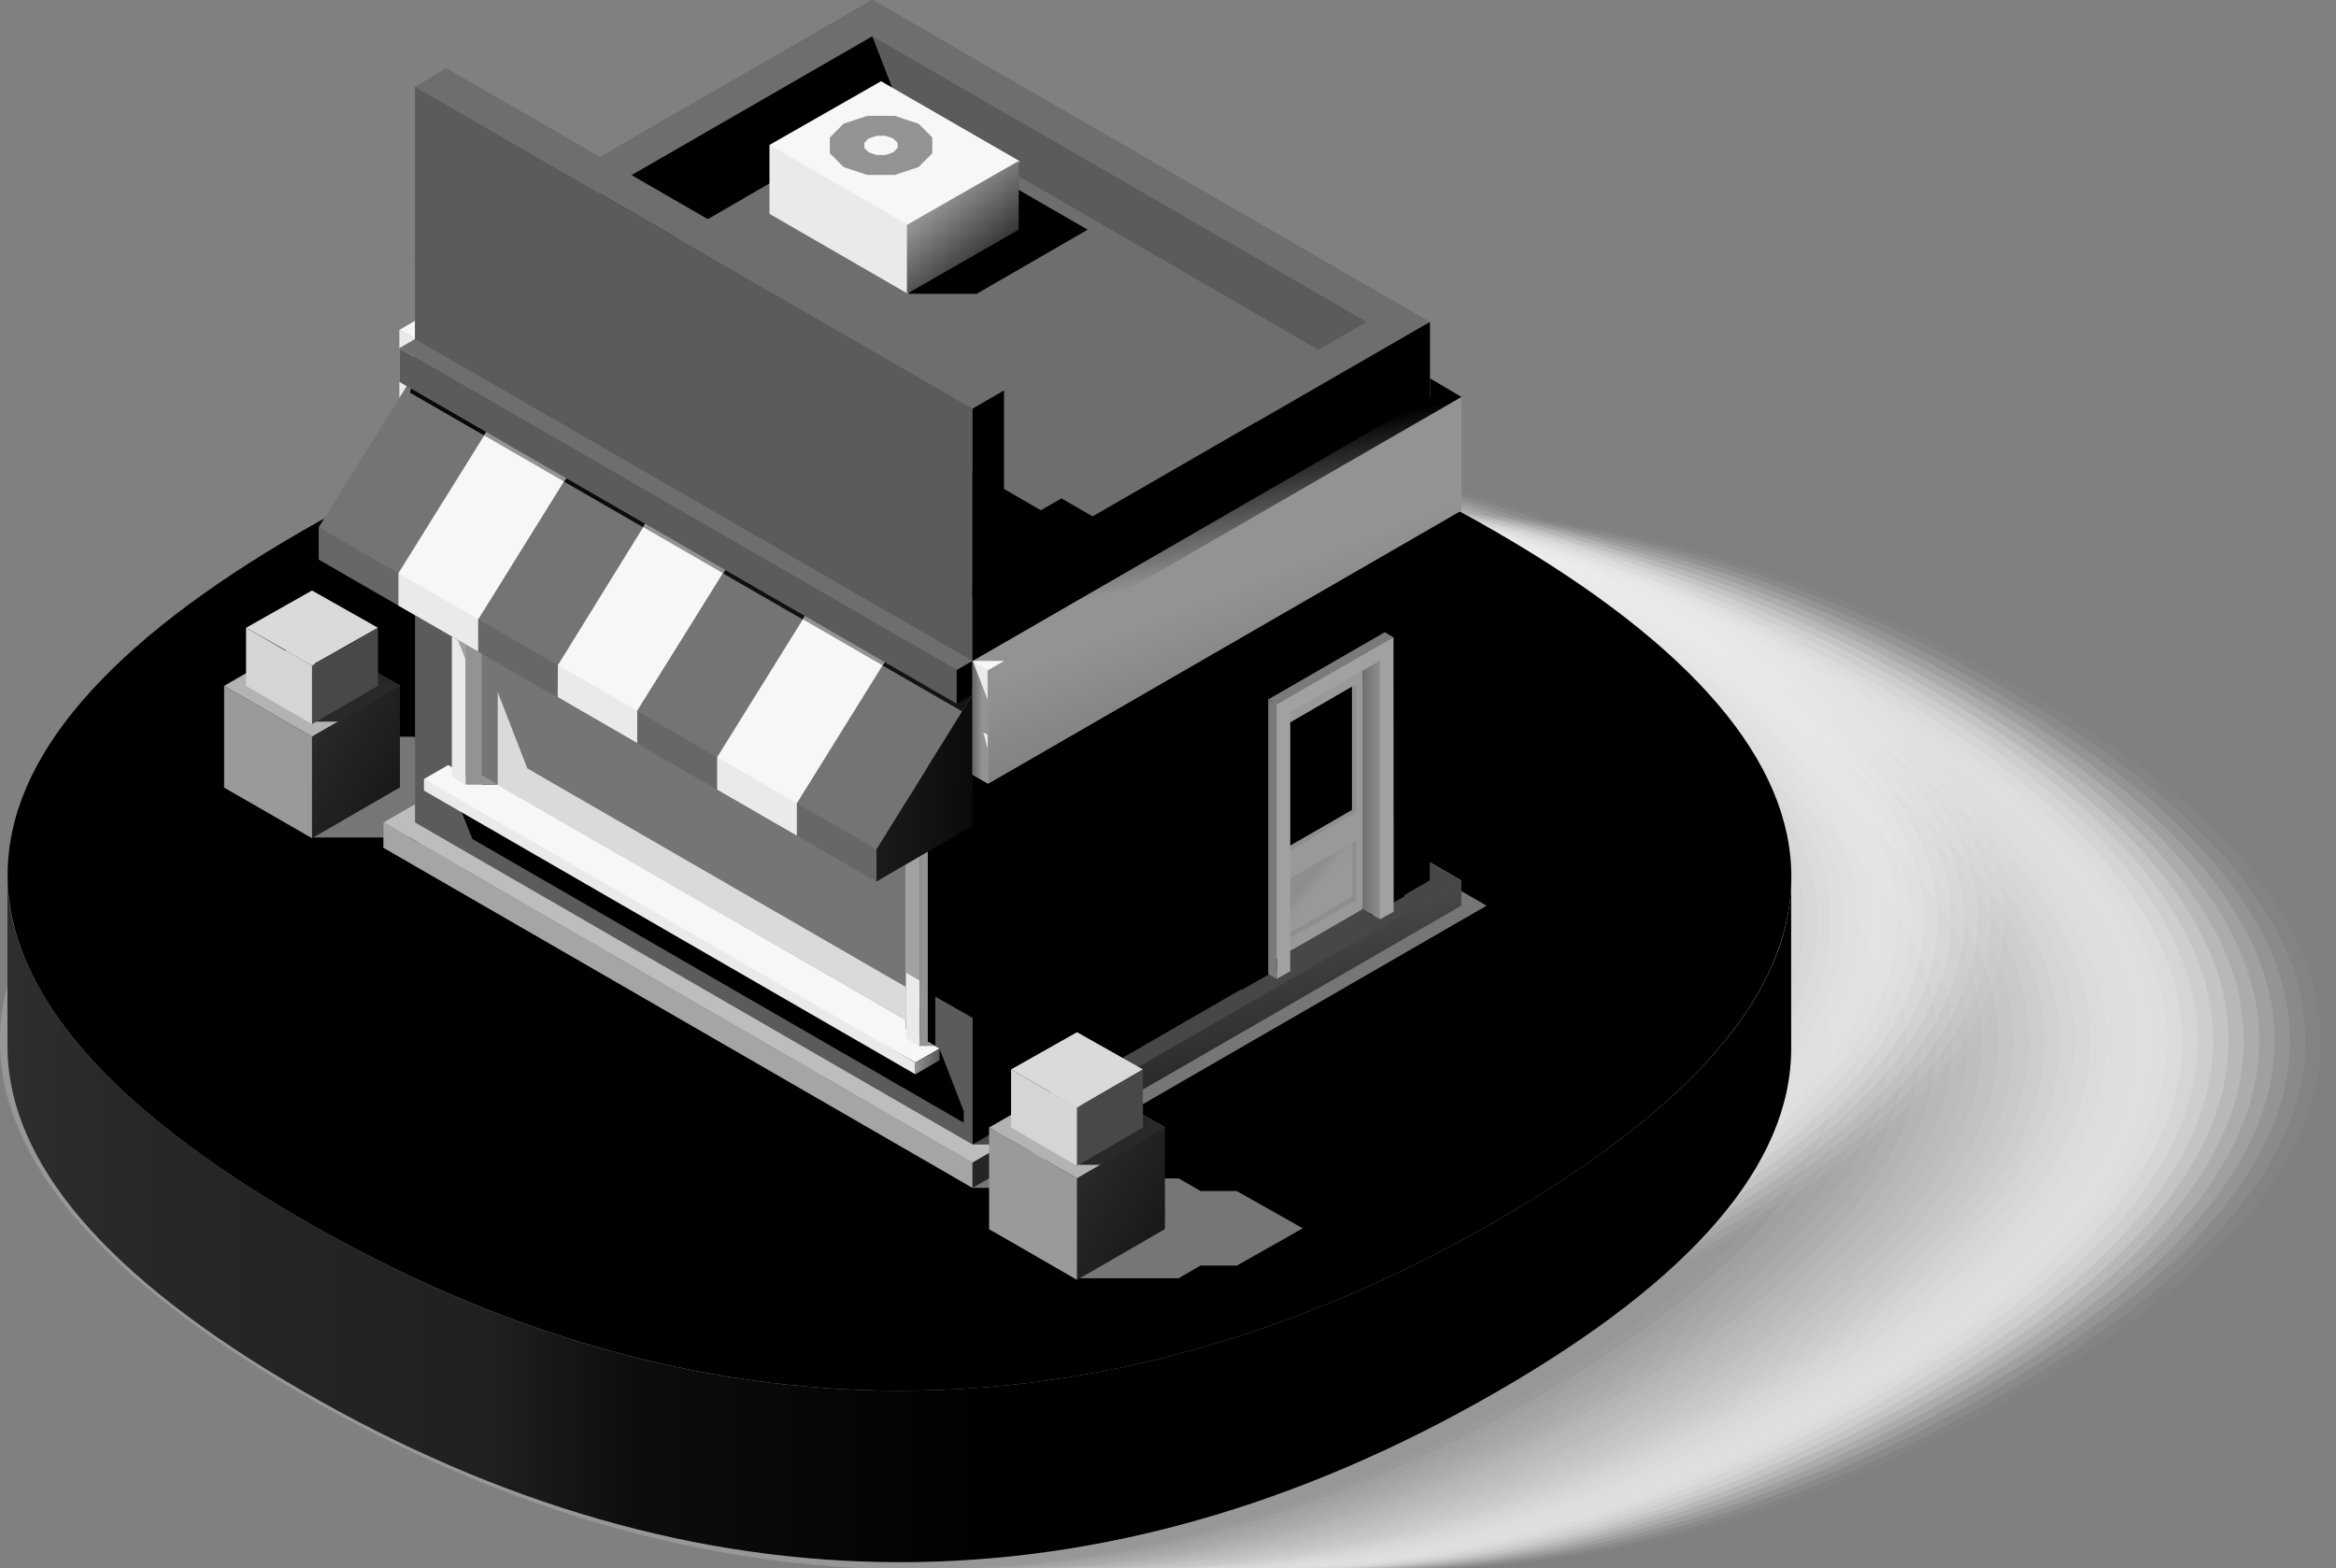 <svg id="Layer_1" data-name="Layer 1" xmlns="http://www.w3.org/2000/svg" xmlns:xlink="http://www.w3.org/1999/xlink" viewBox="0 0 125.41 84.18"><rect x="0" y="0" width="125.41" height="84.18" fill="#808080" stroke="none"/><defs><style>.cls-1{fill:#fff;fill-opacity:0;}.cls-2{fill:#fefefe;opacity:0.03;}.cls-10,.cls-11,.cls-12,.cls-13,.cls-14,.cls-15,.cls-16,.cls-17,.cls-18,.cls-19,.cls-2,.cls-20,.cls-21,.cls-22,.cls-23,.cls-24,.cls-25,.cls-26,.cls-27,.cls-28,.cls-29,.cls-3,.cls-30,.cls-31,.cls-32,.cls-33,.cls-4,.cls-5,.cls-6,.cls-7,.cls-8,.cls-9{isolation:isolate;}.cls-3{fill:#fcfcfc;opacity:0.06;}.cls-4{fill:#fafafa;opacity:0.09;}.cls-5{fill:#f8f8f8;opacity:0.12;}.cls-6{fill:#f5f5f5;opacity:0.15;}.cls-7{fill:#f2f2f2;opacity:0.18;}.cls-8{fill:#efefef;opacity:0.21;}.cls-9{fill:#ededed;opacity:0.24;}.cls-10,.cls-50{fill:#eaeaea;}.cls-10{opacity:0.27;}.cls-11{fill:#e7e7e7;opacity:0.3;}.cls-12{fill:#e4e4e4;opacity:0.33;}.cls-13{fill:#e1e1e1;opacity:0.36;}.cls-14{fill:#dedede;opacity:0.39;}.cls-15{fill:#dcdcdc;opacity:0.42;}.cls-16{fill:#d8d8d8;opacity:0.46;}.cls-17{fill:#d4d4d4;opacity:0.49;}.cls-18{fill:#d1d1d1;opacity:0.51;}.cls-19{fill:#cecece;opacity:0.55;}.cls-20{fill:#cacaca;opacity:0.58;}.cls-21{fill:#c7c7c7;opacity:0.61;}.cls-22{fill:#c4c4c4;opacity:0.64;}.cls-23{fill:#c1c1c1;opacity:0.67;}.cls-24,.cls-45{fill:#bdbdbd;}.cls-24{opacity:0.7;}.cls-25{fill:#bababa;opacity:0.73;}.cls-26{fill:#b7b7b7;opacity:0.76;}.cls-27{fill:#b4b4b4;opacity:0.79;}.cls-28{fill:#aeaeae;opacity:0.82;}.cls-29{fill:#aaa;opacity:0.85;}.cls-30{fill:#a7a7a7;opacity:0.88;}.cls-31{fill:#a4a4a4;opacity:0.91;}.cls-32{fill:#9f9f9f;opacity:0.94;}.cls-33{fill:#9b9b9b;opacity:0.97;}.cls-34{fill:#979797;}.cls-35{fill:#9d9d9d;}.cls-36{fill:url(#linear-gradient);}.cls-37{fill:#767676;}.cls-37,.cls-38,.cls-39,.cls-40,.cls-41,.cls-42,.cls-43,.cls-44,.cls-45,.cls-46,.cls-47,.cls-48,.cls-49,.cls-50,.cls-51,.cls-52,.cls-53,.cls-54,.cls-55,.cls-56,.cls-57,.cls-58,.cls-59,.cls-60,.cls-61,.cls-62,.cls-63,.cls-64,.cls-65,.cls-66,.cls-67,.cls-68,.cls-69,.cls-70,.cls-71,.cls-72,.cls-73,.cls-74,.cls-75,.cls-76,.cls-77,.cls-78,.cls-79,.cls-80,.cls-81{fill-rule:evenodd;}.cls-38{fill:#9a9a9a;}.cls-39{fill:#b3b3b3;}.cls-40{fill:url(#linear-gradient-2);}.cls-41{fill:#dadada;}.cls-42{fill:#d5d5d5;}.cls-43{fill:url(#linear-gradient-3);}.cls-44{fill:url(#linear-gradient-4);}.cls-46{fill:url(#linear-gradient-5);}.cls-47{fill:#6e6e6e;}.cls-48{fill:url(#linear-gradient-6);}.cls-49{fill:#f7f7f7;}.cls-51{fill:#5b5b5b;}.cls-52{fill:url(#linear-gradient-7);}.cls-54{fill:url(#linear-gradient-8);}.cls-55{fill:url(#linear-gradient-9);}.cls-56{fill:url(#linear-gradient-10);}.cls-57{fill:#939393;}.cls-58{fill:url(#linear-gradient-11);}.cls-59{fill:#757575;}.cls-60{fill:#a1a1a1;}.cls-61{fill:url(#linear-gradient-12);}.cls-62{fill:#a5a5a5;}.cls-63{fill:url(#linear-gradient-13);}.cls-64{fill:url(#linear-gradient-14);}.cls-65{fill:#747474;}.cls-66{fill:url(#linear-gradient-15);}.cls-67{fill:#676767;}.cls-68{fill:url(#linear-gradient-16);}.cls-69{fill:url(#linear-gradient-17);}.cls-70{fill:url(#linear-gradient-18);}.cls-71{fill:url(#linear-gradient-19);}.cls-72{fill:url(#linear-gradient-20);}.cls-73{fill:url(#linear-gradient-21);}.cls-74{fill:url(#linear-gradient-22);}.cls-75{fill:url(#linear-gradient-23);}.cls-76{fill:url(#linear-gradient-24);}.cls-77{fill:url(#linear-gradient-25);}.cls-78{fill:url(#linear-gradient-26);}.cls-79{fill:url(#linear-gradient-27);}.cls-80{fill:url(#linear-gradient-28);}.cls-81{fill:url(#linear-gradient-29);}</style><linearGradient id="linear-gradient" x1="0.04" y1="785.66" x2="1.04" y2="785.66" gradientTransform="matrix(95.78, 0, 0, -36.95, 237.61, 29447.08)" gradientUnits="userSpaceOnUse"><stop offset="0" stop-color="#313131"/><stop offset="0.1" stop-color="#282828"/><stop offset="0.3" stop-color="#202020"/><stop offset="0.38" stop-color="#0d0d0d"/><stop offset="0.59"/><stop offset="0.74"/><stop offset="1"/></linearGradient><linearGradient id="linear-gradient-2" x1="-17.9" y1="737.26" x2="-18.68" y2="738.65" gradientTransform="matrix(4.58, 0, 0, -4.61, 345.3, 3789.2)" gradientUnits="userSpaceOnUse"><stop offset="0" stop-color="#292929"/><stop offset="1"/></linearGradient><linearGradient id="linear-gradient-3" x1="-23.85" y1="743.83" x2="-23.58" y2="743.4" gradientTransform="matrix(3.54, 0, 0, -5.17, 346.2, 4230.43)" gradientUnits="userSpaceOnUse"><stop offset="0" stop-color="#6a6a6a"/><stop offset="1" stop-color="#484848"/></linearGradient><linearGradient id="linear-gradient-4" x1="-17.62" y1="761.82" x2="-16.05" y2="760.25" gradientTransform="matrix(4.72, 0, 0, -8.18, 345.03, 6622.07)" xlink:href="#linear-gradient-2"/><linearGradient id="linear-gradient-5" x1="-1.89" y1="783.61" x2="-1.95" y2="783.7" gradientTransform="matrix(26.24, 0, 0, -29.33, 358.97, 23386.95)" gradientUnits="userSpaceOnUse"><stop offset="0" stop-color="#474747"/><stop offset="1" stop-color="#252525"/></linearGradient><linearGradient id="linear-gradient-6" x1="-0.62" y1="779.02" x2="-0.93" y2="778.73" gradientTransform="matrix(36.38, 0, 0, -18.26, 318.89, 14590.29)" gradientUnits="userSpaceOnUse"><stop offset="0"/><stop offset="1"/></linearGradient><linearGradient id="linear-gradient-7" x1="-2.47" y1="774.14" x2="-2.37" y2="773.83" gradientTransform="matrix(22.66, 0, 0, -13.72, 336, 10982)" xlink:href="#linear-gradient-6"/><linearGradient id="linear-gradient-8" x1="-1.48" y1="773.84" x2="-1.59" y2="773.75" gradientTransform="matrix(26.71, 0, 0, -13.31, 335.46, 10668.73)" xlink:href="#linear-gradient-6"/><linearGradient id="linear-gradient-9" x1="-57.8" y1="76.93" x2="-60.34" y2="73.55" gradientTransform="matrix(1.19, 0, 0, -0.34, 360.98, 388.28)" xlink:href="#linear-gradient-6"/><linearGradient id="linear-gradient-10" x1="-1.52" y1="784.77" x2="-1.45" y2="785.02" gradientTransform="matrix(29.94, 0, 0, -33.2, 325.34, 26457.92)" xlink:href="#linear-gradient-6"/><linearGradient id="linear-gradient-11" x1="-67.65" y1="607.87" x2="-65.41" y2="607.87" gradientTransform="matrix(1.3, 0, 0, -1.37, 380.84, 1242.01)" gradientUnits="userSpaceOnUse"><stop offset="0" stop-color="#939393"/><stop offset="1" stop-color="#101010"/></linearGradient><linearGradient id="linear-gradient-12" x1="-205.47" y1="776.03" x2="-202.16" y2="776.03" gradientTransform="matrix(0.43, 0, 0, -15.34, 381.94, 12307.91)" xlink:href="#linear-gradient-11"/><linearGradient id="linear-gradient-13" x1="-2.02" y1="777.51" x2="-1.87" y2="777.1" gradientTransform="matrix(26.24, 0, 0, -16.5, 358.97, 13233.45)" xlink:href="#linear-gradient-5"/><linearGradient id="linear-gradient-14" x1="-16.68" y1="767.36" x2="-14.69" y2="767.27" gradientTransform="matrix(5.16, 0, 0, -10.04, 374.89, 8097.52)" gradientUnits="userSpaceOnUse"><stop offset="0" stop-color="#222"/><stop offset="1"/></linearGradient><linearGradient id="linear-gradient-15" x1="-1.01" y1="777.02" x2="-1.8" y2="779.83" gradientTransform="matrix(30.2, 0, 0, -18.18, 324.81, 14539.22)" xlink:href="#linear-gradient-14"/><linearGradient id="linear-gradient-16" x1="-1.84" y1="776.14" x2="-1.97" y2="776.52" gradientTransform="matrix(26.24, 0, 0, -15.64, 358.97, 12522.14)" gradientUnits="userSpaceOnUse"><stop offset="0" stop-color="#939393"/><stop offset="1"/></linearGradient><linearGradient id="linear-gradient-17" x1="-2.04" y1="780.38" x2="-1.28" y2="778.77" gradientTransform="matrix(25.4, 0, 0, -20.76, 360.66, 16585.67)" xlink:href="#linear-gradient-11"/><linearGradient id="linear-gradient-18" x1="-103.36" y1="754.13" x2="-105.21" y2="754.13" gradientTransform="matrix(0.85, 0, 0, -6.59, 384.37, 5359.86)" gradientUnits="userSpaceOnUse"><stop offset="0" stop-color="#939393"/><stop offset="1" stop-color="#070707"/></linearGradient><linearGradient id="linear-gradient-19" x1="-13.65" y1="757.28" x2="-13.12" y2="756.53" gradientTransform="matrix(5.95, 0, 0, -7.13, 375.78, 5762.82)" xlink:href="#linear-gradient-16"/><linearGradient id="linear-gradient-20" x1="-16.57" y1="777.58" x2="-16.68" y2="777.63" gradientTransform="matrix(5.07, 0, 0, -16.67, 396.26, 13355.11)" gradientUnits="userSpaceOnUse"><stop offset="0" stop-color="#999"/><stop offset="1" stop-color="#8e8e8e"/></linearGradient><linearGradient id="linear-gradient-21" x1="-188.53" y1="775.65" x2="-190.37" y2="775.65" gradientTransform="matrix(0.47, 0, 0, -15, 400.6, 12032.64)" gradientUnits="userSpaceOnUse"><stop offset="0" stop-color="#7a7a7a"/><stop offset="1"/></linearGradient><linearGradient id="linear-gradient-22" x1="-73.03" y1="774.3" x2="-76.45" y2="774.3" gradientTransform="matrix(1.19, 0, 0, -13.89, 404.96, 11151.11)" xlink:href="#linear-gradient-11"/><linearGradient id="linear-gradient-23" x1="-23.66" y1="744.67" x2="-23.66" y2="744.97" gradientTransform="matrix(3.55, 0, 0, -5.24, 398.72, 4297.35)" gradientUnits="userSpaceOnUse"><stop offset="0" stop-color="#8e8e8e"/><stop offset="1" stop-color="#8a8a8a"/></linearGradient><linearGradient id="linear-gradient-24" x1="-25.48" y1="740.23" x2="-25.64" y2="740.42" gradientTransform="matrix(3.31, 0, 0, -4.83, 398.95, 3976.34)" gradientUnits="userSpaceOnUse"><stop offset="0" stop-color="#999"/><stop offset="0.56" stop-color="#979797"/><stop offset="1" stop-color="#8e8e8e"/></linearGradient><linearGradient id="linear-gradient-25" x1="-23.78" y1="764.5" x2="-23.89" y2="764.74" gradientTransform="matrix(3.55, 0, 0, -8.93, 398.71, 7215.13)" xlink:href="#linear-gradient-23"/><linearGradient id="linear-gradient-26" x1="-11.74" y1="727.45" x2="-11.82" y2="727.7" gradientTransform="matrix(6.74, 0, 0, -3.89, 394.34, 3216.41)" xlink:href="#linear-gradient-21"/><linearGradient id="linear-gradient-27" x1="-17.9" y1="737.26" x2="-18.68" y2="738.65" gradientTransform="matrix(4.58, 0, 0, -4.61, 386.37, 3812.92)" xlink:href="#linear-gradient-2"/><linearGradient id="linear-gradient-28" x1="-23.85" y1="743.83" x2="-23.58" y2="743.4" gradientTransform="matrix(3.54, 0, 0, -5.17, 387.27, 4254.14)" xlink:href="#linear-gradient-3"/><linearGradient id="linear-gradient-29" x1="-17.62" y1="761.82" x2="-16.05" y2="760.25" gradientTransform="matrix(4.72, 0, 0, -8.18, 386.1, 6645.77)" xlink:href="#linear-gradient-2"/></defs><g id="Group_10350" data-name="Group 10350"><g id="Group_9840" data-name="Group 9840"><path id="Path_7487" data-name="Path 7487" class="cls-1" d="M353,389.72c-21.67-12.51-44-12.51-65.69,0h0C276.43,396,271,402.33,271,408.68s5.41,12.71,16.25,19c21.66,12.51,44,12.51,65.69,0,10.83-6.25,16.25-12.61,16.25-19S363.79,396,353,389.72Z" transform="translate(-243.79 -352.85)"/><path id="Path_7488" data-name="Path 7488" class="cls-2" d="M352.13,389.72c-21.66-12.51-44-12.51-65.69,0h0c-10.83,6.25-16.25,12.61-16.25,19s5.42,12.71,16.25,19c21.67,12.51,44,12.51,65.69,0,10.83-6.25,16.25-12.61,16.25-19S363,396,352.13,389.72Z" transform="translate(-243.79 -352.85)"/><path id="Path_7489" data-name="Path 7489" class="cls-3" d="M351.31,389.72c-21.67-12.51-44-12.51-65.69,0h0c-10.84,6.25-16.25,12.61-16.25,19s5.41,12.71,16.25,19c21.66,12.51,44,12.51,65.69,0,10.83-6.25,16.25-12.61,16.25-19S362.14,396,351.31,389.72Z" transform="translate(-243.79 -352.85)"/><path id="Path_7490" data-name="Path 7490" class="cls-4" d="M350.48,389.72c-21.66-12.51-44-12.51-65.69,0h0c-10.83,6.25-16.25,12.61-16.25,19s5.42,12.71,16.25,19c21.67,12.51,44,12.51,65.69,0,10.83-6.25,16.25-12.61,16.25-19S361.31,396,350.48,389.72Z" transform="translate(-243.79 -352.85)"/><path id="Path_7491" data-name="Path 7491" class="cls-5" d="M349.66,389.72c-21.67-12.51-44-12.51-65.69,0h0c-10.84,6.25-16.25,12.61-16.25,19s5.41,12.71,16.25,19c21.66,12.51,44,12.51,65.69,0,10.83-6.25,16.25-12.61,16.25-19S360.49,396,349.66,389.72Z" transform="translate(-243.79 -352.85)"/><path id="Path_7492" data-name="Path 7492" class="cls-6" d="M348.83,389.72c-21.66-12.51-44-12.51-65.69,0h0c-10.83,6.25-16.25,12.61-16.25,19s5.42,12.71,16.25,19c21.67,12.51,44,12.51,65.69,0,10.83-6.25,16.25-12.61,16.25-19S359.66,396,348.83,389.72Z" transform="translate(-243.79 -352.85)"/><path id="Path_7493" data-name="Path 7493" class="cls-7" d="M348,389.72c-21.67-12.51-44-12.51-65.69,0h0c-10.84,6.25-16.25,12.61-16.25,19s5.41,12.71,16.25,19c21.66,12.51,44,12.51,65.69,0,10.83-6.25,16.25-12.61,16.25-19S358.84,396,348,389.72Z" transform="translate(-243.79 -352.85)"/><path id="Path_7494" data-name="Path 7494" class="cls-8" d="M347.18,389.72c-21.66-12.51-44-12.51-65.69,0h0c-10.83,6.25-16.25,12.61-16.25,19s5.42,12.71,16.25,19c21.67,12.51,44,12.51,65.69,0,10.83-6.25,16.25-12.61,16.25-19S358,396,347.18,389.72Z" transform="translate(-243.79 -352.85)"/><path id="Path_7495" data-name="Path 7495" class="cls-9" d="M346.36,389.72c-21.67-12.51-44-12.51-65.69,0h0c-10.84,6.25-16.25,12.61-16.25,19s5.41,12.71,16.25,19c21.66,12.51,44,12.51,65.69,0,10.83-6.25,16.25-12.61,16.25-19S357.19,396,346.36,389.72Z" transform="translate(-243.79 -352.85)"/><path id="Path_7496" data-name="Path 7496" class="cls-10" d="M345.53,389.72c-21.66-12.51-44-12.51-65.69,0h0c-10.83,6.25-16.25,12.61-16.25,19s5.42,12.71,16.25,19c21.67,12.51,44,12.51,65.69,0,10.83-6.25,16.25-12.61,16.25-19S356.36,396,345.53,389.72Z" transform="translate(-243.79 -352.85)"/><path id="Path_7497" data-name="Path 7497" class="cls-11" d="M344.71,389.72c-21.67-12.51-44-12.51-65.69,0h0c-10.84,6.25-16.25,12.61-16.25,19s5.41,12.71,16.25,19c21.66,12.51,44,12.51,65.69,0,10.83-6.25,16.25-12.61,16.25-19S355.54,396,344.71,389.72Z" transform="translate(-243.79 -352.85)"/><path id="Path_7498" data-name="Path 7498" class="cls-12" d="M343.88,389.72c-21.66-12.51-44-12.51-65.69,0h0c-10.83,6.25-16.25,12.61-16.25,19s5.42,12.71,16.25,19c21.67,12.51,44,12.51,65.69,0,10.84-6.25,16.25-12.61,16.25-19S354.71,396,343.88,389.72Z" transform="translate(-243.79 -352.85)"/><path id="Path_7499" data-name="Path 7499" class="cls-13" d="M343.05,389.72c-21.66-12.51-44-12.51-65.68,0h0c-10.84,6.25-16.25,12.61-16.25,19s5.41,12.71,16.25,19c21.66,12.51,44,12.51,65.69,0,10.83-6.25,16.24-12.61,16.24-19S353.89,396,343.05,389.72Z" transform="translate(-243.79 -352.85)"/><path id="Path_7500" data-name="Path 7500" class="cls-14" d="M342.23,389.72c-21.66-12.51-44-12.51-65.69,0h0c-10.83,6.25-16.25,12.61-16.25,19s5.42,12.71,16.25,19c21.67,12.51,44,12.51,65.69,0,10.84-6.25,16.25-12.61,16.25-19S353.06,396,342.23,389.72Z" transform="translate(-243.79 -352.85)"/><path id="Path_7501" data-name="Path 7501" class="cls-15" d="M341.41,389.72c-21.67-12.51-44-12.51-65.69,0h0c-10.84,6.25-16.25,12.61-16.25,19s5.41,12.71,16.25,19c21.66,12.51,44,12.51,65.69,0,10.83-6.25,16.25-12.61,16.25-19S352.24,396,341.41,389.72Z" transform="translate(-243.79 -352.85)"/><path id="Path_7502" data-name="Path 7502" class="cls-16" d="M340.58,389.72c-21.66-12.51-44-12.51-65.69,0h0c-10.83,6.25-16.25,12.61-16.25,19s5.42,12.71,16.25,19c21.67,12.51,44,12.51,65.69,0,10.84-6.25,16.25-12.61,16.25-19S351.41,396,340.58,389.72Z" transform="translate(-243.79 -352.85)"/><path id="Path_7503" data-name="Path 7503" class="cls-17" d="M339.76,389.72c-21.67-12.51-44-12.51-65.69,0h0c-10.83,6.25-16.25,12.61-16.25,19s5.42,12.71,16.25,19c21.66,12.51,44,12.51,65.69,0,10.83-6.25,16.25-12.61,16.25-19S350.59,396,339.76,389.72Z" transform="translate(-243.79 -352.85)"/><path id="Path_7504" data-name="Path 7504" class="cls-18" d="M338.93,389.72c-21.66-12.51-44-12.51-65.69,0h0C262.41,396,257,402.33,257,408.68s5.42,12.71,16.25,19c21.67,12.51,44,12.51,65.69,0,10.83-6.25,16.25-12.61,16.25-19S349.76,396,338.93,389.72Z" transform="translate(-243.79 -352.85)"/><path id="Path_7505" data-name="Path 7505" class="cls-19" d="M338.11,389.72c-21.67-12.51-44-12.51-65.69,0h0c-10.84,6.25-16.25,12.61-16.25,19s5.41,12.71,16.25,19c21.66,12.51,44,12.51,65.69,0,10.83-6.25,16.25-12.61,16.25-19S348.94,396,338.11,389.72Z" transform="translate(-243.79 -352.85)"/><path id="Path_7506" data-name="Path 7506" class="cls-20" d="M337.28,389.72c-21.66-12.51-44-12.51-65.69,0h0c-10.83,6.25-16.25,12.61-16.25,19s5.42,12.71,16.25,19c21.67,12.51,44,12.51,65.69,0,10.84-6.25,16.25-12.61,16.25-19S348.11,396,337.28,389.72Z" transform="translate(-243.79 -352.85)"/><path id="Path_7507" data-name="Path 7507" class="cls-21" d="M336.46,389.72c-21.67-12.51-44-12.51-65.69,0h0c-10.84,6.25-16.25,12.61-16.25,19s5.41,12.71,16.25,19c21.66,12.51,44,12.51,65.69,0,10.83-6.25,16.25-12.61,16.25-19S347.29,396,336.46,389.72Z" transform="translate(-243.79 -352.85)"/><path id="Path_7508" data-name="Path 7508" class="cls-22" d="M335.63,389.72c-21.66-12.51-44-12.51-65.69,0h0c-10.83,6.25-16.25,12.61-16.25,19s5.42,12.71,16.25,19c21.67,12.51,44,12.51,65.69,0,10.84-6.25,16.25-12.61,16.25-19S346.47,396,335.63,389.72Z" transform="translate(-243.79 -352.85)"/><path id="Path_7509" data-name="Path 7509" class="cls-23" d="M334.81,389.72c-21.67-12.51-44-12.51-65.69,0h0c-10.84,6.25-16.25,12.61-16.25,19s5.41,12.71,16.25,19c21.66,12.51,44,12.51,65.69,0,10.83-6.25,16.25-12.61,16.25-19S345.64,396,334.81,389.72Z" transform="translate(-243.79 -352.85)"/><path id="Path_7510" data-name="Path 7510" class="cls-24" d="M334,389.72c-21.66-12.51-44-12.51-65.69,0h0C257.46,396,252,402.33,252,408.68s5.42,12.71,16.25,19c21.67,12.51,44,12.51,65.69,0,10.84-6.25,16.25-12.61,16.25-19S344.81,396,334,389.72Z" transform="translate(-243.79 -352.85)"/><path id="Path_7511" data-name="Path 7511" class="cls-25" d="M333.16,389.72c-21.67-12.51-44-12.51-65.69,0h0c-10.83,6.25-16.25,12.61-16.25,19s5.42,12.71,16.25,19c21.66,12.51,44,12.51,65.69,0,10.83-6.25,16.25-12.61,16.25-19S344,396,333.16,389.72Z" transform="translate(-243.79 -352.85)"/><path id="Path_7512" data-name="Path 7512" class="cls-26" d="M332.33,389.72c-21.66-12.51-44-12.51-65.69,0h0c-10.83,6.25-16.25,12.61-16.25,19s5.42,12.71,16.25,19c21.67,12.51,44,12.51,65.69,0,10.84-6.25,16.25-12.61,16.25-19S343.17,396,332.33,389.72Z" transform="translate(-243.79 -352.85)"/><path id="Path_7513" data-name="Path 7513" class="cls-27" d="M331.51,389.72c-21.67-12.51-44-12.51-65.69,0h0c-10.83,6.25-16.25,12.61-16.25,19s5.42,12.71,16.25,19c21.66,12.51,44,12.51,65.69,0,10.83-6.25,16.25-12.61,16.25-19S342.34,396,331.51,389.72Z" transform="translate(-243.79 -352.85)"/><path id="Path_7514" data-name="Path 7514" class="cls-28" d="M330.68,389.72c-21.66-12.51-44-12.51-65.69,0h0c-10.83,6.25-16.25,12.61-16.25,19s5.42,12.71,16.25,19c21.67,12.51,44,12.51,65.69,0,10.83-6.25,16.25-12.61,16.25-19S341.51,396,330.68,389.72Z" transform="translate(-243.79 -352.85)"/><path id="Path_7515" data-name="Path 7515" class="cls-29" d="M329.86,389.72c-21.67-12.51-44-12.51-65.69,0h0c-10.84,6.25-16.25,12.61-16.25,19s5.41,12.71,16.25,19c21.66,12.51,44,12.51,65.69,0,10.83-6.25,16.25-12.61,16.25-19S340.69,396,329.86,389.72Z" transform="translate(-243.79 -352.85)"/><path id="Path_7516" data-name="Path 7516" class="cls-30" d="M329,389.72c-21.66-12.51-44-12.51-65.69,0h0c-10.83,6.25-16.25,12.61-16.25,19s5.42,12.71,16.25,19c21.67,12.51,44,12.51,65.69,0,10.84-6.25,16.25-12.61,16.25-19S339.86,396,329,389.72Z" transform="translate(-243.79 -352.85)"/><path id="Path_7517" data-name="Path 7517" class="cls-31" d="M328.21,389.72c-21.67-12.51-44-12.51-65.69,0h0c-10.83,6.25-16.25,12.61-16.25,19s5.42,12.71,16.25,19c21.66,12.51,44,12.51,65.69,0,10.83-6.25,16.25-12.61,16.25-19S339,396,328.21,389.72Z" transform="translate(-243.79 -352.85)"/><path id="Path_7518" data-name="Path 7518" class="cls-32" d="M327.38,389.72c-21.66-12.51-44-12.51-65.69,0h0c-10.83,6.25-16.25,12.61-16.25,19s5.42,12.71,16.25,19c21.67,12.51,44,12.51,65.69,0,10.84-6.25,16.25-12.61,16.25-19S338.22,396,327.38,389.72Z" transform="translate(-243.79 -352.85)"/><path id="Path_7519" data-name="Path 7519" class="cls-33" d="M326.56,389.72c-21.67-12.51-44-12.51-65.69,0h0c-10.83,6.25-16.25,12.61-16.25,19s5.42,12.71,16.25,19c21.66,12.51,44,12.51,65.69,0,10.83-6.25,16.25-12.61,16.25-19S337.39,396,326.56,389.72Z" transform="translate(-243.79 -352.85)"/><path id="Path_7520" data-name="Path 7520" class="cls-34" d="M325.73,389.72c-21.66-12.51-44-12.51-65.69,0h0c-10.83,6.25-16.25,12.61-16.25,19s5.42,12.71,16.25,19c21.67,12.51,44,12.51,65.69,0,10.84-6.25,16.25-12.61,16.25-19S336.57,396,325.73,389.72Z" transform="translate(-243.79 -352.85)"/></g><g id="Group_12666" data-name="Group 12666"><g id="Group_9829-2" data-name="Group 9829-2"><path id="Path_7407-2" data-name="Path 7407-2" class="cls-1" d="M338.74,385.81C320,375,300.6,375,281.84,385.81h0c-9.38,5.42-14.08,10.93-14.08,16.43s4.7,11,14.08,16.43c18.77,10.83,38.14,10.83,56.9,0,9.38-5.42,14.07-10.93,14.07-16.43S348.12,391.23,338.74,385.81Z" transform="translate(-243.79 -352.85)"/><path id="Path_7408-2" data-name="Path 7408-2" class="cls-2" d="M338,385.81c-18.77-10.83-38.14-10.83-56.9,0h0c-9.39,5.42-14.08,10.93-14.08,16.43s4.69,11,14.08,16.43c18.76,10.83,38.13,10.83,56.9,0,9.38-5.42,14.07-10.93,14.07-16.43S347.41,391.23,338,385.81Z" transform="translate(-243.79 -352.85)"/><path id="Path_7409-2" data-name="Path 7409-2" class="cls-3" d="M337.31,385.81c-18.77-10.83-38.13-10.83-56.9,0h0c-9.38,5.42-14.07,10.93-14.07,16.43s4.69,11,14.07,16.43c18.77,10.83,38.14,10.83,56.9,0,9.38-5.42,14.08-10.93,14.08-16.43S346.69,391.23,337.31,385.81Z" transform="translate(-243.79 -352.85)"/><path id="Path_7410-2" data-name="Path 7410-2" class="cls-4" d="M336.6,385.81c-18.77-10.83-38.14-10.83-56.9,0h0c-9.39,5.42-14.08,10.93-14.08,16.43s4.69,11,14.08,16.43c18.76,10.83,38.13,10.83,56.9,0,9.38-5.42,14.07-10.93,14.07-16.43S346,391.23,336.6,385.81Z" transform="translate(-243.79 -352.85)"/><path id="Path_7411-2" data-name="Path 7411-2" class="cls-5" d="M335.88,385.81c-18.76-10.83-38.13-10.83-56.9,0h0c-9.38,5.42-14.07,10.93-14.07,16.43s4.69,11,14.07,16.43c18.77,10.83,38.14,10.83,56.9,0,9.39-5.42,14.08-10.93,14.08-16.43S345.27,391.23,335.88,385.81Z" transform="translate(-243.79 -352.85)"/><path id="Path_7412-2" data-name="Path 7412-2" class="cls-6" d="M335.17,385.81C316.4,375,297,375,278.27,385.81h0c-9.39,5.42-14.08,10.93-14.08,16.43s4.69,11,14.08,16.43c18.76,10.83,38.13,10.83,56.9,0,9.38-5.42,14.07-10.93,14.07-16.43S344.55,391.23,335.17,385.81Z" transform="translate(-243.79 -352.85)"/><path id="Path_7413-2" data-name="Path 7413-2" class="cls-7" d="M334.45,385.81c-18.76-10.83-38.13-10.83-56.9,0h0c-9.38,5.42-14.07,10.93-14.07,16.43s4.69,11,14.07,16.43c18.77,10.83,38.14,10.83,56.9,0,9.39-5.42,14.08-10.93,14.08-16.43S343.84,391.23,334.45,385.81Z" transform="translate(-243.79 -352.85)"/><path id="Path_7414-2" data-name="Path 7414-2" class="cls-8" d="M333.74,385.81C315,375,295.6,375,276.84,385.81h0c-9.39,5.42-14.08,10.93-14.08,16.43s4.69,11,14.08,16.43c18.77,10.83,38.13,10.83,56.9,0,9.38-5.42,14.07-10.93,14.07-16.43S343.12,391.23,333.74,385.81Z" transform="translate(-243.79 -352.85)"/><path id="Path_7415-2" data-name="Path 7415-2" class="cls-9" d="M333,385.81c-18.76-10.83-38.13-10.83-56.9,0h0c-9.38,5.42-14.07,10.93-14.07,16.43s4.69,11,14.07,16.43c18.77,10.83,38.14,10.83,56.9,0,9.39-5.42,14.08-10.93,14.08-16.43S342.41,391.23,333,385.81Z" transform="translate(-243.79 -352.85)"/><path id="Path_7416-2" data-name="Path 7416-2" class="cls-10" d="M332.31,385.81c-18.77-10.83-38.14-10.83-56.9,0h0c-9.39,5.42-14.08,10.93-14.08,16.43s4.7,11,14.08,16.43c18.77,10.83,38.13,10.83,56.9,0,9.38-5.42,14.07-10.93,14.07-16.43S341.69,391.23,332.31,385.81Z" transform="translate(-243.79 -352.85)"/><path id="Path_7417-2" data-name="Path 7417-2" class="cls-11" d="M331.59,385.81c-18.76-10.83-38.13-10.83-56.9,0h0c-9.38,5.42-14.07,10.93-14.07,16.43s4.69,11,14.07,16.43c18.77,10.83,38.14,10.83,56.9,0,9.39-5.42,14.08-10.93,14.08-16.43S341,391.23,331.59,385.81Z" transform="translate(-243.79 -352.85)"/><path id="Path_7418-2" data-name="Path 7418-2" class="cls-12" d="M330.88,385.81c-18.77-10.83-38.14-10.83-56.9,0h0c-9.38,5.42-14.08,10.93-14.08,16.43s4.7,11,14.08,16.43c18.77,10.83,38.14,10.83,56.9,0,9.38-5.42,14.07-10.93,14.07-16.43S340.26,391.23,330.88,385.81Z" transform="translate(-243.79 -352.85)"/><path id="Path_7419-2" data-name="Path 7419-2" class="cls-13" d="M330.16,385.81C311.4,375,292,375,273.26,385.81h0c-9.38,5.42-14.07,10.93-14.07,16.43s4.69,11,14.07,16.43c18.77,10.83,38.14,10.83,56.9,0,9.39-5.42,14.08-10.93,14.08-16.43S339.55,391.23,330.16,385.81Z" transform="translate(-243.79 -352.85)"/><path id="Path_7420-2" data-name="Path 7420-2" class="cls-14" d="M329.45,385.81c-18.77-10.83-38.13-10.83-56.9,0h0c-9.38,5.42-14.07,10.93-14.07,16.43s4.69,11,14.07,16.43c18.77,10.83,38.14,10.83,56.9,0,9.38-5.42,14.08-10.93,14.08-16.43S338.83,391.23,329.45,385.81Z" transform="translate(-243.79 -352.85)"/><path id="Path_7421-2" data-name="Path 7421-2" class="cls-15" d="M328.74,385.81C310,375,290.6,375,271.84,385.81h0c-9.39,5.42-14.08,10.93-14.08,16.43s4.69,11,14.08,16.43c18.76,10.83,38.13,10.83,56.9,0,9.38-5.42,14.07-10.93,14.07-16.43S338.12,391.23,328.74,385.81Z" transform="translate(-243.79 -352.85)"/><path id="Path_7422-2" data-name="Path 7422-2" class="cls-16" d="M328,385.81c-18.77-10.83-38.14-10.83-56.9,0h0c-9.39,5.42-14.08,10.93-14.08,16.43s4.69,11,14.08,16.43c18.76,10.83,38.13,10.83,56.9,0,9.38-5.42,14.07-10.93,14.07-16.43S337.41,391.23,328,385.81Z" transform="translate(-243.79 -352.85)"/><path id="Path_7423-2" data-name="Path 7423-2" class="cls-17" d="M327.31,385.81c-18.77-10.83-38.14-10.83-56.9,0h0c-9.39,5.42-14.08,10.93-14.08,16.43s4.69,11,14.08,16.43c18.76,10.83,38.13,10.83,56.9,0,9.38-5.42,14.07-10.93,14.07-16.43S336.69,391.23,327.31,385.81Z" transform="translate(-243.79 -352.85)"/><path id="Path_7424-2" data-name="Path 7424-2" class="cls-18" d="M326.59,385.81c-18.77-10.83-38.13-10.83-56.9,0h0c-9.38,5.42-14.07,10.93-14.07,16.43s4.69,11,14.07,16.43c18.77,10.83,38.14,10.83,56.9,0,9.39-5.42,14.08-10.93,14.08-16.43S336,391.23,326.59,385.81Z" transform="translate(-243.79 -352.85)"/><path id="Path_7425-2" data-name="Path 7425-2" class="cls-19" d="M325.88,385.81c-18.77-10.83-38.14-10.83-56.9,0h0c-9.39,5.42-14.08,10.93-14.08,16.43s4.69,11,14.08,16.43c18.77,10.83,38.13,10.83,56.9,0,9.38-5.42,14.07-10.93,14.07-16.43S335.26,391.23,325.88,385.81Z" transform="translate(-243.79 -352.85)"/><path id="Path_7426-2" data-name="Path 7426-2" class="cls-20" d="M325.16,385.81c-18.77-10.83-38.13-10.83-56.9,0h0c-9.38,5.42-14.07,10.93-14.07,16.43s4.69,11,14.07,16.43c18.77,10.83,38.14,10.83,56.9,0,9.39-5.42,14.08-10.93,14.08-16.43S334.55,391.23,325.16,385.81Z" transform="translate(-243.79 -352.85)"/><path id="Path_7427-2" data-name="Path 7427-2" class="cls-21" d="M324.45,385.81c-18.77-10.83-38.14-10.83-56.9,0h0c-9.39,5.42-14.08,10.93-14.08,16.43s4.7,11,14.08,16.43c18.77,10.83,38.13,10.83,56.9,0,9.38-5.42,14.07-10.93,14.07-16.43S333.83,391.23,324.45,385.81Z" transform="translate(-243.79 -352.85)"/><path id="Path_7428-2" data-name="Path 7428-2" class="cls-22" d="M323.73,385.81c-18.77-10.83-38.14-10.83-56.9,0h0c-9.38,5.42-14.07,10.93-14.07,16.43s4.69,11,14.07,16.43c18.77,10.83,38.14,10.83,56.9,0,9.38-5.42,14.08-10.93,14.08-16.43S333.12,391.23,323.73,385.81Z" transform="translate(-243.79 -352.85)"/><path id="Path_7429-2" data-name="Path 7429-2" class="cls-23" d="M323,385.81c-18.77-10.83-38.14-10.83-56.9,0h0c-9.38,5.42-14.08,10.93-14.08,16.43s4.7,11,14.08,16.43c18.77,10.83,38.13,10.83,56.9,0,9.38-5.42,14.07-10.93,14.07-16.43S332.4,391.23,323,385.81Z" transform="translate(-243.79 -352.85)"/><path id="Path_7430-2" data-name="Path 7430-2" class="cls-24" d="M322.3,385.81c-18.76-10.83-38.13-10.83-56.9,0h0c-9.38,5.42-14.07,10.93-14.07,16.43s4.69,11,14.07,16.43c18.77,10.83,38.14,10.83,56.9,0,9.39-5.42,14.08-10.93,14.08-16.43S331.69,391.23,322.3,385.81Z" transform="translate(-243.79 -352.85)"/><path id="Path_7431-2" data-name="Path 7431-2" class="cls-25" d="M321.59,385.81c-18.77-10.83-38.14-10.83-56.9,0h0c-9.38,5.42-14.08,10.93-14.08,16.43s4.7,11,14.08,16.43c18.77,10.83,38.14,10.83,56.9,0,9.38-5.42,14.07-10.93,14.07-16.43S331,391.23,321.59,385.81Z" transform="translate(-243.79 -352.85)"/><path id="Path_7432-2" data-name="Path 7432-2" class="cls-26" d="M320.88,385.81c-18.77-10.83-38.14-10.83-56.9,0h0c-9.39,5.42-14.08,10.93-14.08,16.43s4.69,11,14.08,16.43c18.76,10.83,38.13,10.83,56.9,0,9.38-5.42,14.07-10.93,14.07-16.43S330.26,391.23,320.88,385.81Z" transform="translate(-243.79 -352.85)"/><path id="Path_7433-2" data-name="Path 7433-2" class="cls-27" d="M320.16,385.81c-18.77-10.83-38.13-10.83-56.9,0h0c-9.38,5.42-14.07,10.93-14.07,16.43s4.69,11,14.07,16.43c18.77,10.83,38.14,10.83,56.9,0,9.38-5.42,14.08-10.93,14.08-16.43S329.54,391.23,320.16,385.81Z" transform="translate(-243.79 -352.85)"/><path id="Path_7434-2" data-name="Path 7434-2" class="cls-28" d="M319.45,385.81c-18.77-10.83-38.14-10.83-56.9,0h0c-9.39,5.42-14.08,10.93-14.08,16.43s4.69,11,14.08,16.43c18.76,10.83,38.13,10.83,56.9,0,9.38-5.42,14.07-10.93,14.07-16.43S328.83,391.23,319.45,385.81Z" transform="translate(-243.79 -352.85)"/><path id="Path_7435-2" data-name="Path 7435-2" class="cls-29" d="M318.73,385.81C300,375,280.6,375,261.83,385.81h0c-9.38,5.42-14.07,10.93-14.07,16.43s4.69,11,14.07,16.43c18.77,10.83,38.14,10.83,56.9,0,9.38-5.42,14.08-10.93,14.08-16.43S328.12,391.23,318.73,385.81Z" transform="translate(-243.79 -352.85)"/><path id="Path_7436-2" data-name="Path 7436-2" class="cls-30" d="M318,385.81c-18.77-10.83-38.14-10.83-56.9,0h0c-9.39,5.42-14.08,10.93-14.08,16.43s4.69,11,14.08,16.43c18.76,10.83,38.13,10.83,56.9,0,9.38-5.42,14.07-10.93,14.07-16.43S327.4,391.23,318,385.81Z" transform="translate(-243.79 -352.85)"/><path id="Path_7437-2" data-name="Path 7437-2" class="cls-31" d="M317.3,385.81c-18.77-10.83-38.13-10.83-56.9,0h0c-9.38,5.42-14.07,10.93-14.07,16.43s4.69,11,14.07,16.43c18.77,10.83,38.14,10.83,56.9,0,9.39-5.42,14.08-10.93,14.08-16.43S326.69,391.23,317.3,385.81Z" transform="translate(-243.79 -352.85)"/><path id="Path_7438-2" data-name="Path 7438-2" class="cls-32" d="M316.59,385.81c-18.77-10.83-38.14-10.83-56.9,0h0c-9.39,5.42-14.08,10.93-14.08,16.43s4.69,11,14.08,16.43c18.77,10.83,38.13,10.83,56.9,0,9.38-5.42,14.07-10.93,14.07-16.43S326,391.23,316.59,385.81Z" transform="translate(-243.79 -352.85)"/><path id="Path_7439-2" data-name="Path 7439-2" class="cls-33" d="M315.87,385.81c-18.76-10.83-38.13-10.83-56.9,0h0c-9.38,5.42-14.07,10.93-14.07,16.43s4.69,11,14.07,16.43c18.77,10.83,38.14,10.83,56.9,0,9.39-5.42,14.08-10.93,14.08-16.43S325.26,391.23,315.87,385.81Z" transform="translate(-243.79 -352.85)"/><path id="Path_7440-2" data-name="Path 7440-2" class="cls-34" d="M315.16,385.81c-18.77-10.83-38.14-10.83-56.9,0h0c-9.38,5.42-14.08,10.93-14.08,16.43s4.7,11,14.08,16.43c18.77,10.83,38.13,10.83,56.9,0,9.38-5.42,14.07-10.93,14.07-16.43S324.54,391.23,315.16,385.81Z" transform="translate(-243.79 -352.85)"/></g><g id="Group_9830-2" data-name="Group 9830-2"><path id="Path_7441-2" data-name="Path 7441-2" class="cls-35" d="M324.12,390.65c-21.11-12.24-42.91-12.27-64.06-.1h0c-10.58,6.08-15.87,12.27-15.88,18.46s5.26,12.4,15.82,18.52c21.11,12.24,42.92,12.27,64.07.1,10.57-6.08,15.86-12.27,15.87-18.47S334.68,396.76,324.12,390.65Z" transform="translate(-243.79 -352.85)"/><path id="Path_7442-2" data-name="Path 7442-2" class="cls-36" d="M324.08,418.41c-21.15,12.16-43,12.13-64.07-.1-10.55-6.12-15.83-12.33-15.82-18.52V409c0,6.2,5.26,12.4,15.82,18.51,21.11,12.24,42.91,12.27,64.06.1,10.58-6.08,15.87-12.27,15.88-18.46l0-9.23C340,406.13,334.65,412.32,324.08,418.41Z" transform="translate(-243.79 -352.85)"/><path id="Path_7443-2" data-name="Path 7443-2" d="M324.14,381.42c-21.11-12.24-42.92-12.27-64.07-.1h0c-10.57,6.08-15.86,12.27-15.87,18.47s5.26,12.4,15.81,18.52c21.11,12.23,42.92,12.26,64.07.1,10.58-6.09,15.87-12.28,15.88-18.47S334.69,387.53,324.14,381.42Z" transform="translate(-243.79 -352.85)"/></g></g><g id="Group_12665" data-name="Group 12665"><g id="Group_12656" data-name="Group 12656"><path id="Path_10506" data-name="Path 10506" class="cls-37" d="M255.82,395.13l4.72-2.73H266l1.18.68h1.95l3.54,2.05-3.54,2h-1.95l-1.18.68h-5.45Z" transform="translate(-243.79 -352.85)"/><path id="Path_10507" data-name="Path 10507" class="cls-38" d="M255.82,389.67l4.72,2.73v5.45l-4.72-2.73Z" transform="translate(-243.79 -352.85)"/><path id="Path_10508" data-name="Path 10508" class="cls-39" d="M255.82,389.67l4.72-2.72,4.72,2.72-4.72,2.73Z" transform="translate(-243.79 -352.85)"/><path id="Path_10509" data-name="Path 10509" class="cls-40" d="M260.68,387l4.58,2.64-1.68,1.95-1.72,0h-1.18Z" transform="translate(-243.79 -352.85)"/><g id="Group_12655" data-name="Group 12655"><path id="Path_10510" data-name="Path 10510" class="cls-41" d="M257,386.55l3.54-2,3.54,2-3.54,2Z" transform="translate(-243.79 -352.85)"/><path id="Path_10511" data-name="Path 10511" class="cls-42" d="M257,386.55v3.12l3.54,2.05V388.6Z" transform="translate(-243.79 -352.85)"/><path id="Path_10512" data-name="Path 10512" class="cls-43" d="M264.08,386.55v3.12l-3.54,2.05v-3.13Z" transform="translate(-243.79 -352.85)"/></g><path id="Path_10513" data-name="Path 10513" class="cls-44" d="M265.26,389.67l-4.72,2.73v5.45l4.72-2.73Z" transform="translate(-243.79 -352.85)"/></g><path id="Path_10518" data-name="Path 10518" class="cls-37" d="M323.6,401.47l-26.24,15.15H296l-30.28-18.26L292,383.21Z" transform="translate(-243.79 -352.85)"/><path id="Path_10519" data-name="Path 10519" class="cls-45" d="M322.25,400.12,296,415.27,264.38,397l26.24-15.15Z" transform="translate(-243.79 -352.85)"/><path id="Path_10520" data-name="Path 10520" class="cls-46" d="M322.25,400.12,300,413.44l-2.33.85H296V385Z" transform="translate(-243.79 -352.85)"/><path id="Path_10521" data-name="Path 10521" class="cls-47" d="M320.56,370.13,296,384.3,266.07,367l24.55-14.17Z" transform="translate(-243.79 -352.85)"/><path id="Path_10522" data-name="Path 10522" class="cls-48" d="M302.46,380.58l-2.34,2L296,384.3h0l-11.62-6.71L266.07,367l1.69-1h9.52Z" transform="translate(-243.79 -352.85)"/><path id="Path_10523" data-name="Path 10523" class="cls-45" d="M266.07,378l-.84-.49.84-.48Z" transform="translate(-243.79 -352.85)"/><path id="Path_10524" data-name="Path 10524" class="cls-49" d="M266.07,371.05l-.84-.49.84-.49Z" transform="translate(-243.79 -352.85)"/><path id="Path_10525" data-name="Path 10525" class="cls-50" d="M265.23,370.56l.84.49v7l-.84-.49Z" transform="translate(-243.79 -352.85)"/><g id="Group_12660" data-name="Group 12660"><path id="Path_10526" data-name="Path 10526" class="cls-51" d="M317.17,370.13,290.62,354.8,269.46,367l30.21,13.22Z" transform="translate(-243.79 -352.85)"/><path id="Path_10527" data-name="Path 10527" class="cls-52" d="M292.12,358.67l-1.5-3.87L269.46,367l2.6,1.5Z" transform="translate(-243.79 -352.85)"/><path id="Path_10528" data-name="Path 10528" class="cls-53" d="M272.05,368.53l1.5.86,18.57-10.72-1.5-.86Z" transform="translate(-243.79 -352.85)"/><path id="Path_10529" data-name="Path 10529" class="cls-47" d="M273.55,369.39l26.12,10.85,14.9-8.61-22.45-13Z" transform="translate(-243.79 -352.85)"/></g><g id="Group_12661" data-name="Group 12661"><path id="Path_10530" data-name="Path 10530" class="cls-54" d="M273,369,296,382.35l3.66-2.11L280.28,369Z" transform="translate(-243.79 -352.85)"/><path id="Path_10531" data-name="Path 10531" class="cls-55" d="M273,369l.59.35.6-.35Z" transform="translate(-243.79 -352.85)"/></g><path id="Path_10532" data-name="Path 10532" class="cls-47" d="M296,374.79l-29.94-17.28,1.69-1,29.94,17.28Z" transform="translate(-243.79 -352.85)"/><path id="Path_10533" data-name="Path 10533" class="cls-51" d="M266.07,357.51,296,374.79v39.5L266.07,397Z" transform="translate(-243.79 -352.85)"/><path id="Path_10534" data-name="Path 10534" class="cls-53" d="M320.56,370.13,296,384.3v5.84l-2.81,8.67,2.81,8.71v6.77l16.47-9.51v-.54l4.46-2.58.47.27,3.15-1.82Z" transform="translate(-243.79 -352.85)"/><g id="Group_12662" data-name="Group 12662"><path id="Path_10535" data-name="Path 10535" class="cls-53" d="M310.45,406l2-1.17v-.54l4.33-3.67.6,1.36,1.79-1c0-5.92,0-11.3,0-12.92s-.59-2.39-1.6-1.84-4.47,2.31-5.27,2.72a3.32,3.32,0,0,0-1.89,3.24Z" transform="translate(-243.79 -352.85)"/><path id="Path_10536" data-name="Path 10536" class="cls-53" d="M310.5,405.92l2-1.15v-.54l4.31-3.65.6,1.35,1.75-1c0-5.93,0-11.29,0-12.91s-.55-2.38-1.57-1.83-4.45,2.31-5.26,2.72a3.28,3.28,0,0,0-1.85,3.18Z" transform="translate(-243.79 -352.85)"/><path id="Path_10537" data-name="Path 10537" class="cls-53" d="M310.55,405.89l2-1.13v-.54l4.29-3.63.6,1.34,1.72-1c0-5.92,0-11.27,0-12.9s-.51-2.37-1.52-1.82-4.45,2.32-5.25,2.72a3.2,3.2,0,0,0-1.81,3.12Z" transform="translate(-243.79 -352.85)"/><path id="Path_10538" data-name="Path 10538" class="cls-53" d="M310.6,405.87l1.94-1.12v-.54l4.27-3.61.6,1.33,1.68-1c0-5.92,0-11.26,0-12.88s-.48-2.37-1.5-1.82-4.43,2.33-5.23,2.73a3.09,3.09,0,0,0-1.77,3.06Z" transform="translate(-243.79 -352.85)"/><path id="Path_10539" data-name="Path 10539" class="cls-53" d="M310.65,405.84l1.9-1.1v-.54l4.26-3.59.6,1.32,1.64-.95c0-5.92,0-11.25,0-12.87s-.44-2.36-1.46-1.8-4.42,2.33-5.22,2.73a3,3,0,0,0-1.73,3Z" transform="translate(-243.79 -352.85)"/><path id="Path_10540" data-name="Path 10540" class="cls-53" d="M310.7,405.81l1.87-1.08v-.54l4.23-3.57.6,1.31L319,401c0-5.92,0-11.24,0-12.86s-.41-2.35-1.42-1.8l-5.22,2.74a2.94,2.94,0,0,0-1.69,2.93Z" transform="translate(-243.79 -352.85)"/><path id="Path_10541" data-name="Path 10541" class="cls-53" d="M310.75,405.78l1.84-1.07v-.54l4.22-3.55.6,1.31L319,401c0-5.92,0-11.23,0-12.85s-.37-2.34-1.38-1.79-4.41,2.34-5.21,2.74a2.88,2.88,0,0,0-1.65,2.87Z" transform="translate(-243.79 -352.85)"/><path id="Path_10542" data-name="Path 10542" class="cls-53" d="M310.8,405.75l1.81-1v-.54l4.2-3.54.6,1.3L319,401c0-5.92,0-11.22,0-12.84s-.34-2.33-1.35-1.78-4.4,2.35-5.2,2.75a2.79,2.79,0,0,0-1.61,2.8Z" transform="translate(-243.79 -352.85)"/><path id="Path_10543" data-name="Path 10543" class="cls-53" d="M310.85,405.72l1.78-1v-.54l4.18-3.51.6,1.29,1.5-.87c0-5.92,0-11.21,0-12.83s-.3-2.32-1.31-1.77-4.39,2.35-5.19,2.76a2.69,2.69,0,0,0-1.57,2.73Z" transform="translate(-243.79 -352.85)"/><path id="Path_10544" data-name="Path 10544" class="cls-53" d="M310.9,405.69l1.75-1v-.54l4.16-3.49.6,1.28,1.47-.85c0-5.92,0-11.2,0-12.82s-.26-2.31-1.28-1.76-4.37,2.36-5.18,2.76a2.64,2.64,0,0,0-1.53,2.68Z" transform="translate(-243.79 -352.85)"/><path id="Path_10545" data-name="Path 10545" class="cls-53" d="M311,405.66l1.71-1v-.54l4.14-3.47.61,1.27,1.44-.83c0-5.92,0-11.19,0-12.81s-.22-2.3-1.24-1.75-4.36,2.36-5.17,2.76a2.57,2.57,0,0,0-1.49,2.62Z" transform="translate(-243.79 -352.85)"/><path id="Path_10546" data-name="Path 10546" class="cls-53" d="M311,405.63l1.68-1v-.54l4.12-3.45.61,1.26,1.4-.8c0-5.93,0-11.18,0-12.8s-.19-2.3-1.2-1.74-4.36,2.36-5.16,2.76A2.48,2.48,0,0,0,311,391.9Z" transform="translate(-243.79 -352.85)"/><path id="Path_10547" data-name="Path 10547" class="cls-53" d="M311.05,405.6l1.65-1v-.54l4.1-3.43.61,1.25,1.36-.79c0-5.92,0-11.16,0-12.79s-.15-2.28-1.17-1.73-4.34,2.37-5.15,2.77a2.43,2.43,0,0,0-1.41,2.49Z" transform="translate(-243.79 -352.85)"/><path id="Path_10548" data-name="Path 10548" class="cls-53" d="M311.1,405.57l1.62-.93v-.54l4.08-3.41.61,1.24,1.33-.76c0-5.93,0-11.16,0-12.78s-.12-2.28-1.13-1.73-4.34,2.37-5.14,2.78a2.31,2.31,0,0,0-1.37,2.42Z" transform="translate(-243.79 -352.85)"/><path id="Path_10549" data-name="Path 10549" class="cls-53" d="M311.16,405.54l1.58-.91v-.54l4.06-3.4.61,1.24,1.29-.75c0-5.92,0-11.14,0-12.77s-.08-2.26-1.09-1.71-4.33,2.38-5.13,2.78a2.25,2.25,0,0,0-1.33,2.36Z" transform="translate(-243.79 -352.85)"/><path id="Path_10550" data-name="Path 10550" class="cls-53" d="M311.21,405.51l1.55-.89v-.54l4-3.38.61,1.23,1.26-.72c0-5.93,0-11.14,0-12.76s-.05-2.26-1.06-1.7-4.32,2.38-5.12,2.78a2.17,2.17,0,0,0-1.29,2.3Z" transform="translate(-243.79 -352.85)"/><path id="Path_10551" data-name="Path 10551" class="cls-53" d="M311.26,405.49l1.51-.88v-.54l4-3.36.61,1.22,1.22-.7c0-5.93,0-11.13,0-12.75s0-2.25-1-1.7-4.31,2.39-5.11,2.79a2.1,2.1,0,0,0-1.25,2.24Z" transform="translate(-243.79 -352.85)"/><path id="Path_10552" data-name="Path 10552" class="cls-53" d="M311.31,405.46l1.48-.86v-.54l4-3.34.61,1.21,1.19-.68c0-5.93,0-11.12,0-12.74s0-2.24-1-1.69-4.3,2.39-5.1,2.8a2,2,0,0,0-1.21,2.17Z" transform="translate(-243.79 -352.85)"/><path id="Path_10553" data-name="Path 10553" class="cls-53" d="M311.36,405.43l1.45-.84v-.54l4-3.32.61,1.2,1.15-.66c0-5.93,0-11.11,0-12.73s.06-2.23-.95-1.67-4.29,2.39-5.09,2.8a1.92,1.92,0,0,0-1.17,2.1Z" transform="translate(-243.79 -352.85)"/><path id="Path_10554" data-name="Path 10554" class="cls-53" d="M311.41,405.4l1.42-.82V404l4-3.3.61,1.2,1.12-.65c0-5.92,0-11.1,0-12.71s.1-2.22-.91-1.67-4.28,2.4-5.08,2.8a1.86,1.86,0,0,0-1.13,2Z" transform="translate(-243.79 -352.85)"/><path id="Path_10555" data-name="Path 10555" class="cls-53" d="M311.46,405.37l1.39-.8V404l3.95-3.28.61,1.18,1.08-.62c0-5.92,0-11.08,0-12.71s.14-2.21-.88-1.65-4.27,2.4-5.07,2.8-1.09.82-1.09,2Z" transform="translate(-243.79 -352.85)"/><path id="Path_10556" data-name="Path 10556" class="cls-53" d="M311.51,405.34l1.36-.78V404l3.93-3.27.61,1.18,1-.6c0-5.92,0-11.07,0-12.7s.18-2.2-.84-1.64-4.26,2.4-5.06,2.81-1.05.8-1.05,1.91Z" transform="translate(-243.79 -352.85)"/><path id="Path_10557" data-name="Path 10557" class="cls-53" d="M311.54,405.33l1.34-.78V404l3.92-3.27.61,1.2,1-.59c0-5.93,0-11.07,0-12.69s.2-2.2-.82-1.64-4.25,2.41-5.05,2.81-1,.79-1,1.88Z" transform="translate(-243.79 -352.85)"/><path id="Path_10558" data-name="Path 10558" class="cls-53" d="M311.56,405.31l1.32-.76V404l3.92-3.29.61,1.21,1-.58c0-5.92,0-11.05,0-12.67s.21-2.19-.8-1.64-4.25,2.41-5.05,2.82-1,.77-1,1.85Z" transform="translate(-243.79 -352.85)"/><path id="Path_10559" data-name="Path 10559" class="cls-53" d="M311.59,405.3l1.3-.76V404l3.91-3.3.61,1.23,1-.57c0-5.93,0-11,0-12.66s.23-2.19-.78-1.64-4.25,2.42-5.05,2.82-1,.76-1,1.82Z" transform="translate(-243.79 -352.85)"/><path id="Path_10560" data-name="Path 10560" class="cls-53" d="M311.61,405.28l1.29-.74V404l3.9-3.31.61,1.24,1-.56c0-5.92,0-11,0-12.65s.25-2.18-.76-1.62-4.24,2.41-5,2.82-1,.75-1,1.78Z" transform="translate(-243.79 -352.85)"/><path id="Path_10561" data-name="Path 10561" class="cls-53" d="M311.64,405.27l1.27-.74V404l3.89-3.32.61,1.26,1-.55c0-5.92,0-11,0-12.63s.27-2.18-.74-1.63-4.24,2.42-5,2.83-.95.74-.95,1.75Z" transform="translate(-243.79 -352.85)"/><path id="Path_10562" data-name="Path 10562" class="cls-53" d="M311.66,405.25l1.26-.72V404l3.88-3.33.61,1.27.94-.54c0-5.92,0-11,0-12.62s.28-2.17-.73-1.62-4.23,2.42-5,2.83-.94.73-.94,1.72Z" transform="translate(-243.79 -352.85)"/><path id="Path_10563" data-name="Path 10563" class="cls-53" d="M311.69,405.24l1.24-.72V404l3.88-3.34.6,1.29.92-.53c0-5.92,0-11,0-12.61s.3-2.17-.71-1.62-4.22,2.43-5,2.83-.92.72-.92,1.69Z" transform="translate(-243.79 -352.85)"/><path id="Path_10564" data-name="Path 10564" class="cls-53" d="M311.71,405.22l1.23-.71V404l3.87-3.35.6,1.31.9-.52c0-5.92,0-11,0-12.6s.32-2.16-.69-1.61-4.22,2.43-5,2.83-.89.71-.89,1.66Z" transform="translate(-243.79 -352.85)"/><path id="Path_10565" data-name="Path 10565" class="cls-53" d="M311.74,405.21l1.21-.7V404l3.86-3.36.6,1.32.88-.51c0-5.92,0-11,0-12.58s.34-2.16-.67-1.61-4.22,2.43-5,2.83-.88.7-.88,1.63Z" transform="translate(-243.79 -352.85)"/><path id="Path_10566" data-name="Path 10566" class="cls-53" d="M311.76,405.19l1.2-.69V404l3.85-3.37.6,1.34.87-.5c0-5.92,0-10.95,0-12.57s.35-2.15-.66-1.6-4.21,2.43-5,2.84-.86.68-.86,1.6Z" transform="translate(-243.79 -352.85)"/><path id="Path_10567" data-name="Path 10567" class="cls-53" d="M311.79,405.18l1.18-.68V404l3.84-3.39.6,1.36.85-.49c0-5.92,0-10.94,0-12.56s.37-2.15-.64-1.6-4.2,2.43-5,2.84-.83.67-.83,1.56Z" transform="translate(-243.79 -352.85)"/><path id="Path_10568" data-name="Path 10568" class="cls-53" d="M311.81,405.16l1.17-.67V404l3.83-3.4.6,1.38.83-.48c0-5.93,0-10.93,0-12.55s.39-2.15-.62-1.59-4.2,2.43-5,2.84-.81.66-.81,1.53Z" transform="translate(-243.79 -352.85)"/><path id="Path_10569" data-name="Path 10569" class="cls-53" d="M311.84,405.15l1.14-.66V404l3.83-3.41.6,1.39.81-.47c0-5.92,0-10.91,0-12.53s.41-2.14-.6-1.59-4.19,2.43-5,2.84-.8.65-.8,1.5Z" transform="translate(-243.79 -352.85)"/><path id="Path_10570" data-name="Path 10570" class="cls-53" d="M311.86,405.14l1.13-.66v-.54l3.82-3.41.6,1.4.8-.46c0-5.92,0-10.9,0-12.52s.43-2.14-.58-1.58-4.19,2.44-5,2.84-.78.64-.78,1.47Z" transform="translate(-243.79 -352.85)"/><path id="Path_10571" data-name="Path 10571" class="cls-53" d="M311.89,405.12l1.11-.64v-.54l3.82-3.43.6,1.42.77-.45c0-5.92,0-10.89,0-12.51s.45-2.13-.56-1.58-4.19,2.44-5,2.85-.76.63-.76,1.44Z" transform="translate(-243.79 -352.85)"/><path id="Path_10572" data-name="Path 10572" class="cls-53" d="M311.91,405.11l1.1-.64v-.54l3.8-3.44.6,1.45.76-.44c0-5.93,0-10.88,0-12.5s.46-2.13-.55-1.58-4.18,2.45-5,2.85-.74.62-.74,1.4Z" transform="translate(-243.79 -352.85)"/><path id="Path_10573" data-name="Path 10573" class="cls-53" d="M311.94,405.09l1.08-.62v-.54l3.8-3.45.6,1.45.74-.43c0-5.92,0-10.86,0-12.48s.48-2.13-.53-1.57-4.18,2.44-5,2.85-.71.61-.71,1.37Z" transform="translate(-243.79 -352.85)"/><path id="Path_10574" data-name="Path 10574" class="cls-53" d="M312,405.08l1.06-.62v-.54l3.79-3.46.59,1.47.73-.42c0-5.92,0-10.85,0-12.47s.5-2.12-.51-1.57-4.17,2.45-5,2.86-.7.6-.7,1.34Z" transform="translate(-243.79 -352.85)"/><path id="Path_10575" data-name="Path 10575" class="cls-53" d="M312,405.06l1.05-.6v-.54l3.78-3.48.59,1.49.71-.41c0-5.92,0-10.84,0-12.46s.53-2.11-.49-1.56-4.16,2.45-5,2.86-.68.58-.68,1.3Z" transform="translate(-243.79 -352.85)"/><path id="Path_10576" data-name="Path 10576" class="cls-53" d="M312,405.05l1-.6v-.54l3.77-3.49.59,1.51.69-.4c0-5.93,0-10.83,0-12.45s.54-2.11-.48-1.56-4.16,2.46-5,2.86-.65.58-.65,1.28Z" transform="translate(-243.79 -352.85)"/><path id="Path_10577" data-name="Path 10577" class="cls-53" d="M312,405l1-.58v-.54l3.77-3.5.58,1.52.68-.39c0-5.93,0-10.82,0-12.44s.56-2.1-.45-1.55-4.16,2.45-5,2.86-.63.57-.63,1.25Z" transform="translate(-243.79 -352.85)"/></g><path id="Path_10578" data-name="Path 10578" class="cls-56" d="M269.15,397.89l26.38,15.23v-.62l-1.3-3.35L294,409h0v-2.65l2,1.14V390.14l-29.94-10.23,5.17,13.31L293.39,406l0,1h-1.3V408l-24.26-13.43Z" transform="translate(-243.79 -352.85)"/><path id="Path_10579" data-name="Path 10579" class="cls-50" d="M266.55,394.67v.62l26.38,15.23v-.62l-20.79-12.51Z" transform="translate(-243.79 -352.85)"/><path id="Path_10580" data-name="Path 10580" class="cls-49" d="M267.85,393.92l-1.3.75,5.07,2.92,21.31,12.3,1.3-.75Z" transform="translate(-243.79 -352.85)"/><path id="Path_10581" data-name="Path 10581" class="cls-57" d="M294,409l-.87-.5v.5Z" transform="translate(-243.79 -352.85)"/><path id="Path_10582" data-name="Path 10582" class="cls-58" d="M294.23,409.77l-1.3.75v-.62l1.3-.75Z" transform="translate(-243.79 -352.85)"/><path id="Path_10583" data-name="Path 10583" class="cls-49" d="M292.43,394.72v13.89l-22-12.27L268.78,395Z" transform="translate(-243.79 -352.85)"/><path id="Path_10584" data-name="Path 10584" class="cls-57" d="M268.78,381.06l.87.5,3.32,4.89v7.86l-2.46.65h-1.73v-13.9Z" transform="translate(-243.79 -352.85)"/><path id="Path_10585" data-name="Path 10585" class="cls-57" d="M273,386.45v7.86l-2.46.65h-1.73l.87-.5Z" transform="translate(-243.79 -352.85)"/><path id="Path_10586" data-name="Path 10586" class="cls-59" d="M292.43,407.61l-22.78-13.15v-12.9l22.78,13.16Z" transform="translate(-243.79 -352.85)"/><path id="Path_10587" data-name="Path 10587" class="cls-41" d="M292.43,407.61,270.51,395v-5l1.59,4.1,20.33,11.74Z" transform="translate(-243.79 -352.85)"/><path id="Path_10588" data-name="Path 10588" class="cls-50" d="M268.05,394.53V379.44l3.65,1.86,21.46,12.64V409l-.73-.42V394.72l-23.65-13.65V395Z" transform="translate(-243.79 -352.85)"/><path id="Path_10589" data-name="Path 10589" class="cls-60" d="M268.05,386.38V380l3.45,1.17.2.1,21.46,12.65v11.57l-.73-.42V394.72l-23.65-13.66v7.19Z" transform="translate(-243.79 -352.85)"/><path id="Path_10590" data-name="Path 10590" class="cls-61" d="M293.6,408.78l-.44.25V393.94l.44-.25Z" transform="translate(-243.79 -352.85)"/><path id="Path_10591" data-name="Path 10591" class="cls-49" d="M268.48,379.19l-.43.25,3.45,2,21.66,12.5.44-.25Z" transform="translate(-243.79 -352.85)"/><path id="Path_10592" data-name="Path 10592" class="cls-62" d="M264.38,397,296,415.27v1.35l-31.63-18.26Z" transform="translate(-243.79 -352.85)"/><path id="Path_10593" data-name="Path 10593" class="cls-63" d="M322.25,400.12,296,415.26v1.36l26.24-15.15Z" transform="translate(-243.79 -352.85)"/><path id="Path_10594" data-name="Path 10594" class="cls-64" d="M296,390.14l-5.17,8.3v1.74l5.17-3Z" transform="translate(-243.79 -352.85)"/><path id="Path_10595" data-name="Path 10595" class="cls-65" d="M266.07,372.86,296,390.14l-5.16,8.3-20.63-10.52-9.31-6.77Z" transform="translate(-243.79 -352.85)"/><path id="Path_10596" data-name="Path 10596" class="cls-66" d="M266.07,372.86,296,390.14l-.56.9-29.64-17.11Z" transform="translate(-243.79 -352.85)"/><path id="Path_10597" data-name="Path 10597" class="cls-67" d="M260.9,382.89l29.94,17.29v-1.74L260.9,381.15Z" transform="translate(-243.79 -352.85)"/><path id="Path_10598" data-name="Path 10598" class="cls-53" d="M296,374.79v15.35l1.69-1V373.81Z" transform="translate(-243.79 -352.85)"/><path id="Path_10599" data-name="Path 10599" class="cls-49" d="M265.18,383.62l1.8,2.52,2.49-.05,5.16-8.3-4.28-2.47Z" transform="translate(-243.79 -352.85)"/><path id="Path_10600" data-name="Path 10600" class="cls-57" d="M274.07,378.7l.56-.9-2.71-1.57-1.57-.9-.56.9Z" transform="translate(-243.79 -352.85)"/><path id="Path_10601" data-name="Path 10601" class="cls-49" d="M273.74,388.56l1.92,2.34L278,391l5.17-8.3-4.28-2.47Z" transform="translate(-243.79 -352.85)"/><path id="Path_10602" data-name="Path 10602" class="cls-49" d="M282.29,393.5l1.78,1.73,2.5.74,5.16-8.3-4.28-2.47Z" transform="translate(-243.79 -352.85)"/><path id="Path_10603" data-name="Path 10603" class="cls-57" d="M282.62,383.63l.56-.9-2.71-1.56-1.57-.91-.56.9Z" transform="translate(-243.79 -352.85)"/><path id="Path_10604" data-name="Path 10604" class="cls-50" d="M282.29,393.5l4.28,2.47v1.74l-4.28-2.47Zm-17.11-9.88,4.28,2.47v1.74l-4.28-2.47Zm8.56,4.94L278,391v1.74l-4.27-2.47Z" transform="translate(-243.79 -352.85)"/><path id="Path_10605" data-name="Path 10605" class="cls-57" d="M291.17,388.57l.56-.9-2.7-1.56-1.57-.91-.56.9Z" transform="translate(-243.79 -352.85)"/><path id="Path_10606" data-name="Path 10606" class="cls-47" d="M265.23,371.54l29.93,17.28.85-.49-29.94-17.28Z" transform="translate(-243.79 -352.85)"/><path id="Path_10607" data-name="Path 10607" class="cls-51" d="M265.23,373.35l29.93,17.28v-1.81l-29.93-17.28Z" transform="translate(-243.79 -352.85)"/><path id="Path_10608" data-name="Path 10608" class="cls-53" d="M296,390.14l-.85.49v-1.81l.85-.49Z" transform="translate(-243.79 -352.85)"/><path id="Path_10609" data-name="Path 10609" class="cls-68" d="M322.25,374.16l-7.73,8.76-17.67,5.9-.84-.49,24.55-14.17v-1Z" transform="translate(-243.79 -352.85)"/><path id="Path_10610" data-name="Path 10610" class="cls-69" d="M322.25,374.16l-25.4,14.66v6.1l25.4-14.66Z" transform="translate(-243.79 -352.85)"/><path id="Path_10611" data-name="Path 10611" class="cls-49" d="M297.7,388.33l-.85.49-.25.19-.59-.68Z" transform="translate(-243.79 -352.85)"/><path id="Path_10612" data-name="Path 10612" class="cls-50" d="M296,388.33l.84.49v6.1l-.84-.49Z" transform="translate(-243.79 -352.85)"/><path id="Path_10613" data-name="Path 10613" class="cls-70" d="M296.85,393.19v1.73l-.84-.49v-6.1h0l.84,2.18v1.81l-.27-.16Z" transform="translate(-243.79 -352.85)"/><path id="Path_10614" data-name="Path 10614" class="cls-53" d="M288.79,364.33l3.74,4.29h3.7l5.95-3.44-7.43-4.29Z" transform="translate(-243.79 -352.85)"/><path id="Path_10615" data-name="Path 10615" class="cls-49" d="M285.1,360.63l7.43,8,6-7.13-7.44-4.29Z" transform="translate(-243.79 -352.85)"/><path id="Path_10616" data-name="Path 10616" class="cls-50" d="M285.1,360.63l7.43,4.29v3.7l-7.43-4.29Z" transform="translate(-243.79 -352.85)"/><path id="Path_10617" data-name="Path 10617" class="cls-71" d="M298.48,361.49l-6,3.43v3.7l6-3.44Z" transform="translate(-243.79 -352.85)"/><path id="Path_10618" data-name="Path 10618" class="cls-57" d="M293.1,359.49l.37.37.37.37v.85l-.37.37-.37.37-.64.21-.63.21h-1.48l-.64-.21-.63-.21-.37-.37-.37-.37v-.85l.37-.37.37-.37.63-.21.64-.21h1.48l.63.21Zm-1.36.79-.2-.07-.21-.07h-.48l-.21.07-.21.07-.12.12-.12.12v.27l.12.12.12.12.21.07.21.07h.48l.21-.07.2-.07.12-.12.12-.12v-.27l-.12-.12Z" transform="translate(-243.79 -352.85)"/><path id="Path_10619" data-name="Path 10619" class="cls-72" d="M316.94,387.77l.26,13.06-.26.83-.93.54-3.88,2.24V390.55Z" transform="translate(-243.79 -352.85)"/><path id="Path_10620" data-name="Path 10620" class="cls-73" d="M311.87,390.4l.46.28V405.4l-.46-.27Z" transform="translate(-243.79 -352.85)"/><path id="Path_10621" data-name="Path 10621" class="cls-74" d="M316.94,388.31h.94l.25,6.74-.25,7.15-.94-.54Z" transform="translate(-243.79 -352.85)"/><path id="Path_10622" data-name="Path 10622" class="cls-60" d="M318.6,387.06l-3.84,2-.72.49-1.7,1.16V405.4l.72-.41v-13.9l4.82-2.78V402.2l.73-.41Z" transform="translate(-243.79 -352.85)"/><path id="Path_10623" data-name="Path 10623" class="cls-75" d="M316.6,398v3.19l-3.54,2V402l1.83-2.21h.35v-1.05Z" transform="translate(-243.79 -352.85)"/><path id="Path_10624" data-name="Path 10624" class="cls-76" d="M316.37,398.11V401l-3.31,1.91V400Z" transform="translate(-243.79 -352.85)"/><path id="Path_10625" data-name="Path 10625" class="cls-77" d="M316.6,389.58v6.88l-.6.35-2.94,1.7v-6.89l2.18-1.26.76-.44Z" transform="translate(-243.79 -352.85)"/><path id="Path_10626" data-name="Path 10626" class="cls-53" d="M316.37,389.71v6.62l-3.31,1.91v-6.61Z" transform="translate(-243.79 -352.85)"/><path id="Path_10627" data-name="Path 10627" class="cls-78" d="M318.13,386.79l.47.27-6.27,3.61-.46-.27Z" transform="translate(-243.79 -352.85)"/><g id="Group_12664" data-name="Group 12664"><path id="Path_10628" data-name="Path 10628" class="cls-37" d="M296.89,418.84l4.72-2.73h5.45l1.19.68h1.94l3.54,2-3.54,2h-1.95l-1.18.68h-5.45Z" transform="translate(-243.79 -352.85)"/><path id="Path_10629" data-name="Path 10629" class="cls-38" d="M296.89,413.38l4.72,2.73v5.45l-4.72-2.73Z" transform="translate(-243.79 -352.85)"/><path id="Path_10630" data-name="Path 10630" class="cls-39" d="M296.89,413.38l4.72-2.72,4.72,2.72-4.72,2.73Z" transform="translate(-243.79 -352.85)"/><path id="Path_10631" data-name="Path 10631" class="cls-79" d="M301.75,410.74l4.58,2.64-1.68,2h-2.9Z" transform="translate(-243.79 -352.85)"/><g id="Group_12663" data-name="Group 12663"><path id="Path_10632" data-name="Path 10632" class="cls-41" d="M298.07,410.26l3.54-2,3.54,2-3.54,2.05Z" transform="translate(-243.79 -352.85)"/><path id="Path_10633" data-name="Path 10633" class="cls-42" d="M298.07,410.26v3.12l3.54,2.05v-3.12Z" transform="translate(-243.79 -352.85)"/><path id="Path_10634" data-name="Path 10634" class="cls-80" d="M305.15,410.26v3.12l-3.54,2.05v-3.12Z" transform="translate(-243.79 -352.85)"/></g><path id="Path_10635" data-name="Path 10635" class="cls-81" d="M306.33,413.38l-4.72,2.73v5.45l4.72-2.73Z" transform="translate(-243.79 -352.85)"/></g></g></g></svg>